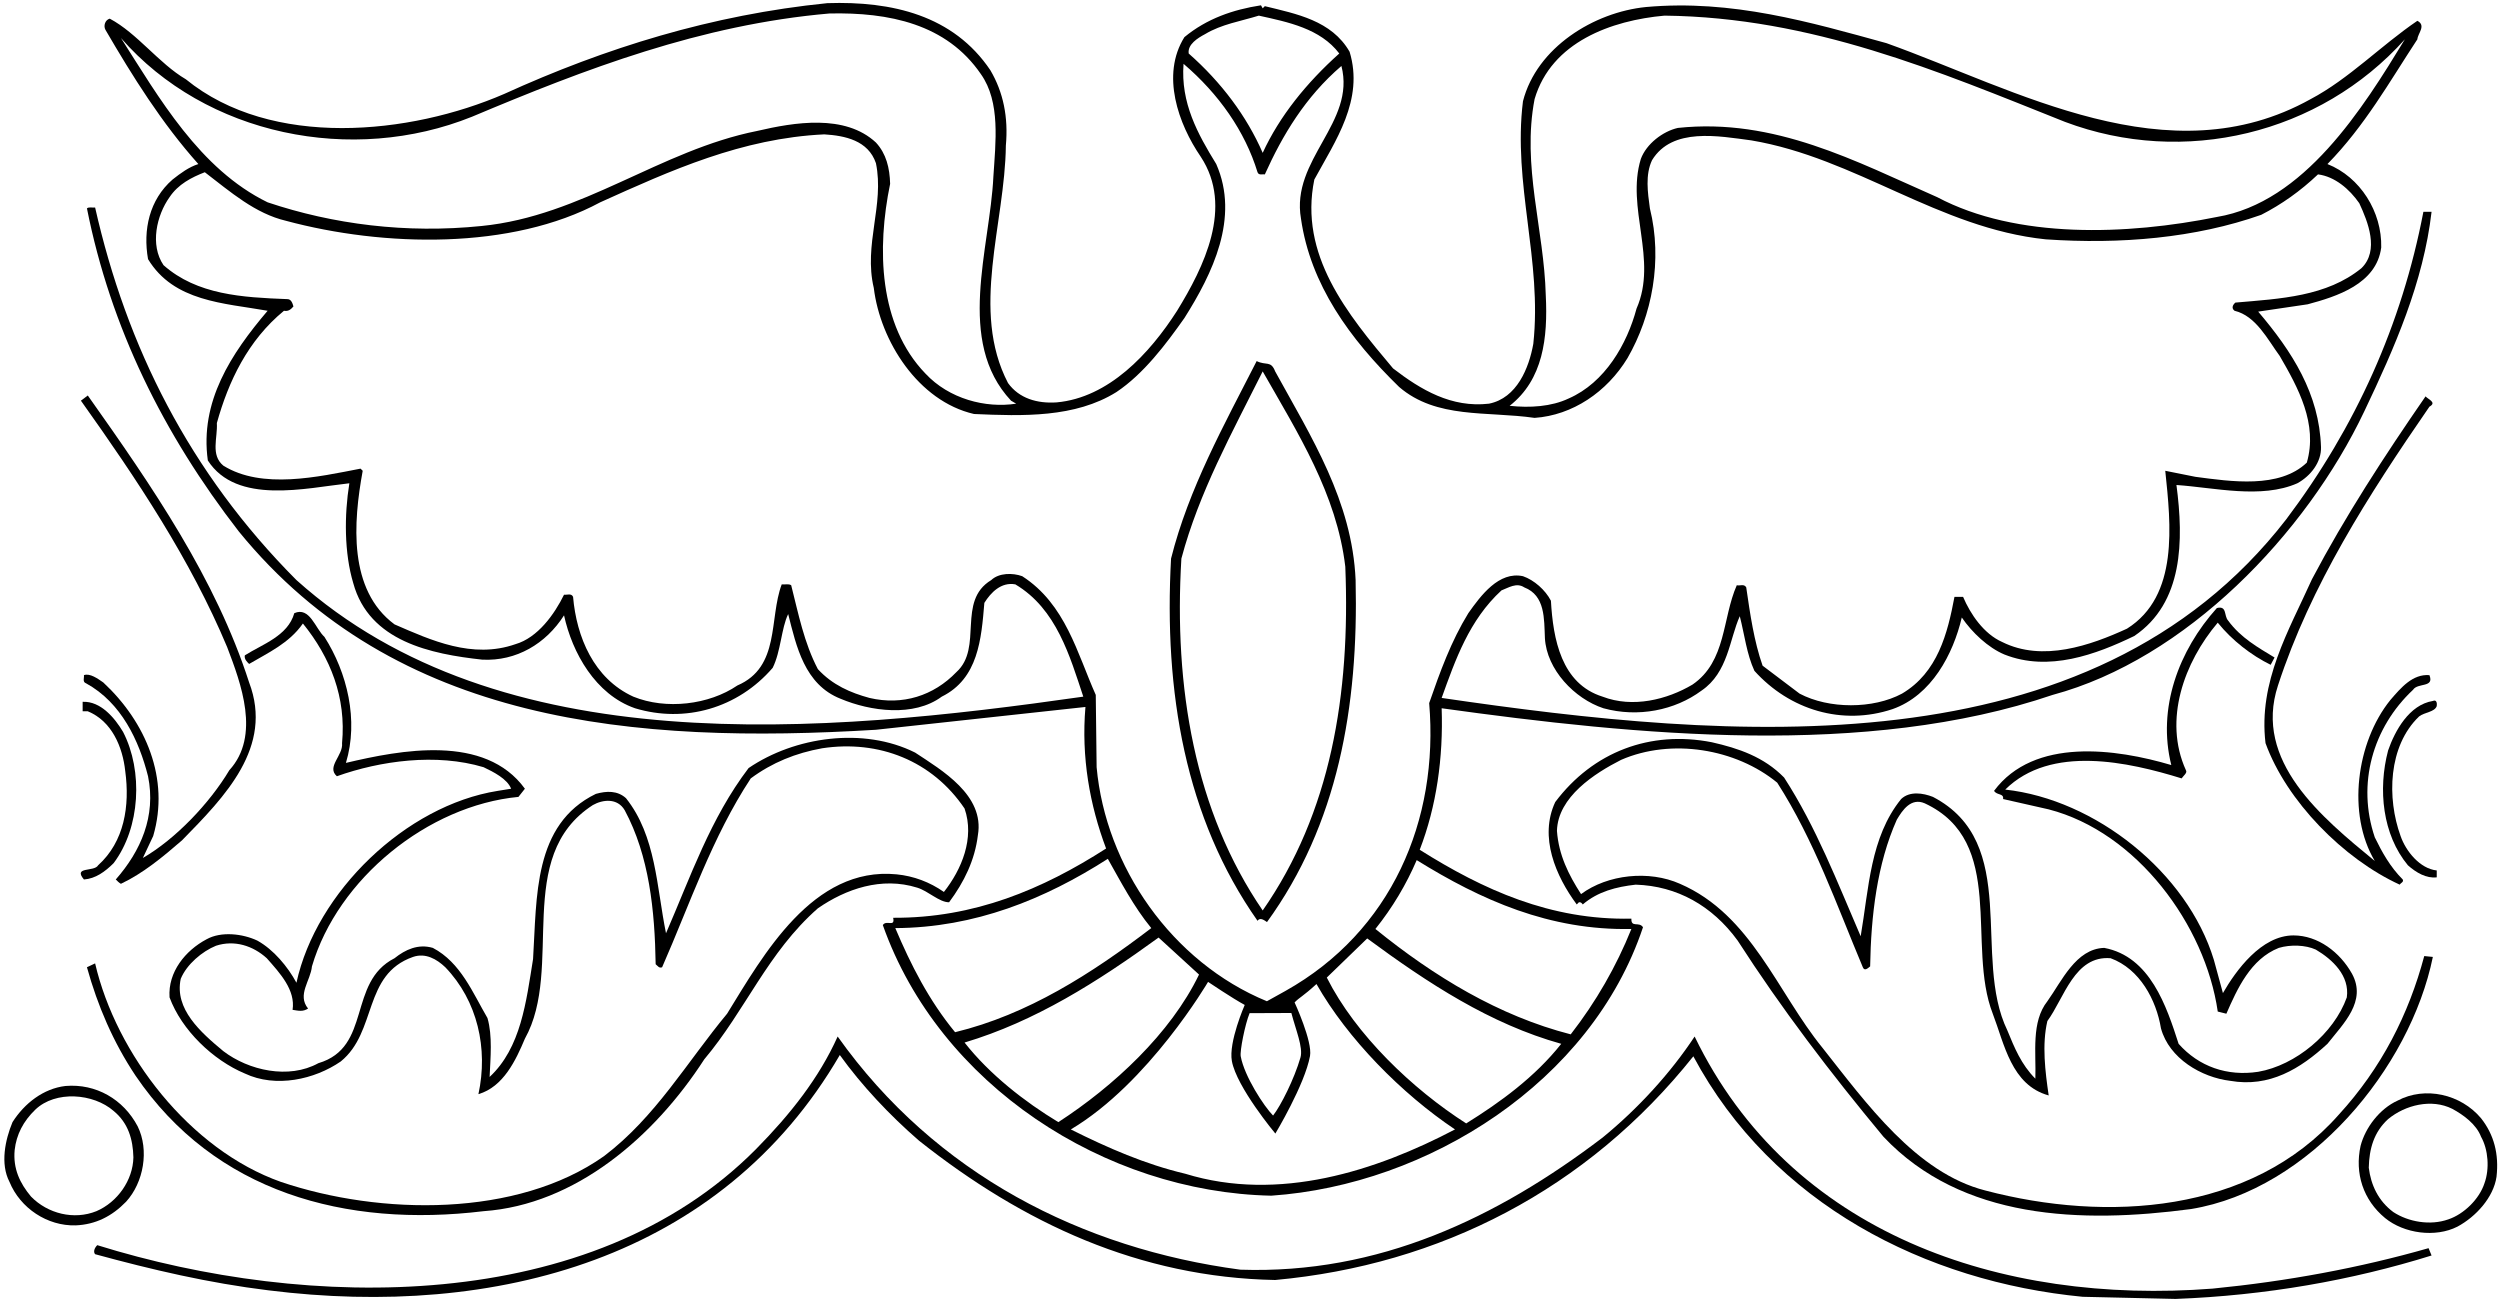 <?xml version="1.0" encoding="UTF-8"?>
<svg xmlns="http://www.w3.org/2000/svg" xmlns:xlink="http://www.w3.org/1999/xlink" width="523pt" height="272pt" viewBox="0 0 523 272" version="1.1">
<g id="surface1">
<path style=" stroke:none;fill-rule:nonzero;fill:rgb(0%,0%,0%);fill-opacity:1;" d="M 519.035 233.938 C 514.805 228.898 507.336 227.188 501.574 230.25 C 497.797 231.961 494.824 235.918 493.836 239.699 C 492.574 245.461 494.375 251.039 498.965 254.82 C 502.926 258.059 509.496 258.957 514.086 256.617 C 517.953 254.547 521.645 250.5 522.273 246.18 C 522.812 241.41 521.734 237.359 519.035 233.938 Z M 519.754 247.527 C 518.676 250.859 515.434 254.008 512.195 255.09 C 508.414 256.438 503.824 255.629 500.676 253.559 C 497.523 251.219 495.996 247.887 495.547 244.289 C 495.633 240.328 496.625 236.82 499.594 234.117 C 503.195 231.148 508.684 229.797 513.004 231.961 C 515.344 233.219 518.047 235.199 519.035 237.809 C 520.562 240.508 520.836 244.559 519.754 247.527 "/>
<path style=" stroke:none;fill-rule:nonzero;fill:rgb(0%,0%,0%);fill-opacity:1;" d="M 499.594 156.988 C 497.434 165.18 498.426 174.629 503.734 181.02 C 505.445 182.547 507.605 183.809 509.766 183.539 L 509.766 182.098 C 506.254 181.738 503.285 178.047 502.203 174.898 C 499.324 166.98 499.594 156.09 506.074 149.879 C 507.246 148.98 509.312 148.98 509.766 147.719 C 509.855 147.18 509.766 146.277 508.953 146.641 C 504.004 147.449 501.035 152.848 499.594 156.988 "/>
<path style=" stroke:none;fill-rule:nonzero;fill:rgb(0%,0%,0%);fill-opacity:1;" d="M 419.945 215.578 C 412.477 200.188 422.824 176.34 404.375 166.711 C 402.305 165.898 399.516 165.449 397.715 167.16 C 391.234 175.168 390.965 185.879 389.254 195.867 C 384.395 184.617 379.984 173.098 373.234 162.66 C 369.004 158.34 363.695 156.539 358.113 155.277 C 345.246 152.758 333.273 157.258 325.355 167.789 C 321.938 175.078 325.445 183.27 329.855 189.211 L 330.305 188.758 C 330.664 188.668 330.938 188.938 331.113 189.211 C 334.266 186.508 338.137 185.52 342.188 185.07 C 350.824 185.34 358.203 189.48 363.516 196.77 C 372.605 210.898 382.953 224.488 394.023 237.809 C 410.406 255.18 435.426 255.988 458.375 252.93 C 483.125 248.879 504.184 223.5 508.953 200.188 L 507.152 200.008 C 503.914 212.16 498.246 223.41 489.246 233.219 C 470.973 253.918 440.645 255.719 415.355 249.059 C 400.863 245.367 390.426 230.789 381.246 219.18 C 371.797 207.57 366.395 191.367 351.453 184.891 C 344.977 182.008 336.336 182.91 330.754 187.047 C 328.145 183 326.074 178.859 325.715 173.82 C 325.895 166.711 333.637 161.758 339.125 158.969 C 349.656 154.379 363.156 156.629 371.797 163.738 C 379.535 175.797 384.215 189.297 389.703 202.348 C 390.062 203.25 390.785 202.527 391.234 202.168 C 391.414 191.547 392.676 180.75 396.812 171.48 C 397.984 169.5 399.785 166.801 402.664 168.059 C 419.855 176.07 411.305 197.758 416.887 212.07 C 419.312 218.367 420.754 227.008 428.586 229.168 C 427.863 224.219 427.145 218.547 428.312 213.598 C 431.824 208.828 433.984 199.828 441.543 200.461 C 447.664 202.711 451.086 209.188 452.074 215.129 C 453.785 221.43 460.535 225.387 466.562 226.109 C 474.754 227.547 481.234 223.59 486.902 218.367 C 490.234 214.137 495.184 209.461 492.035 203.699 C 489.516 199.199 484.926 195.688 479.797 195.688 C 473.047 195.688 467.734 203.07 465.035 207.75 C 464.406 205.5 463.773 203.16 463.145 200.82 C 457.562 182.461 438.305 167.25 419.496 165.18 C 429.035 155.73 445.324 159.418 456.395 162.84 C 456.754 162.301 457.656 161.668 457.293 161.129 C 452.523 150.598 456.934 138.539 463.953 130.262 C 466.926 133.949 470.973 137.098 475.023 139.078 L 475.836 137.551 C 472.414 135.48 468.723 133.41 466.113 129.809 C 465.215 128.82 465.934 126.66 463.773 127.199 C 455.766 136.109 451.266 148.168 454.234 160.051 C 442.715 156.629 425.523 154.199 417.156 165.449 C 417.785 166.438 419.227 165.898 419.047 167.16 L 428.586 169.32 C 447.035 174.09 461.344 193.527 463.953 211.617 L 465.754 212.07 C 468.004 206.938 470.797 200.637 476.734 198.297 C 479.164 197.578 482.312 197.668 484.473 198.66 C 487.984 200.73 491.586 204.148 490.953 208.648 C 488.254 216.211 480.246 222.867 472.414 224.219 C 465.934 225.211 459.992 223.137 455.766 218.367 C 453.242 210.539 449.824 200.098 440.195 198.297 C 434.254 198.48 431.285 205.32 428.312 209.461 C 424.895 213.777 425.977 220.258 425.797 225.66 C 422.824 222.688 421.387 219.09 419.945 215.578 "/>
<path style=" stroke:none;fill-rule:nonzero;fill:rgb(0%,0%,0%);fill-opacity:1;" d="M 507.426 82.922 C 498.785 95.43 490.594 108.031 483.664 121.172 C 478.805 131.969 472.414 142.59 473.945 155.461 C 478.355 167.609 490.234 179.668 502.023 185.07 C 502.203 184.711 502.926 184.527 502.652 183.988 C 500.047 181.379 498.336 178.32 496.805 175.168 C 493.023 164.008 496.355 152.219 504.812 144.301 C 505.805 142.77 509.312 143.938 508.234 141.238 C 504.723 140.969 502.297 143.848 500.047 146.461 C 492.934 155.277 490.953 170.309 496.805 180.117 C 485.734 171.027 471.336 159.238 476.555 143.398 C 483.395 122.43 495.453 103.621 508.234 85.078 C 509.855 84.18 507.965 83.551 507.426 82.922 "/>
<path style=" stroke:none;fill-rule:nonzero;fill:rgb(0%,0%,0%);fill-opacity:1;" d="M 23.77 180.57 C 29.348 173.188 29.977 161.309 25.746 153.117 C 24.039 150.238 21.066 146.641 17.289 146.82 L 17.289 148.801 L 18.367 148.801 C 23.406 150.867 25.656 156.27 26.199 161.309 C 27.188 168.598 26.02 176.07 20.527 181.02 C 19.719 182.461 15.219 181.199 17.559 183.988 C 19.988 183.809 21.969 182.367 23.77 180.57 "/>
<path style=" stroke:none;fill-rule:nonzero;fill:rgb(0%,0%,0%);fill-opacity:1;" d="M 47.977 161.129 C 43.836 168.059 36.727 175.527 29.887 179.488 L 32.047 174.898 C 35.559 162.93 30.516 151.051 21.605 142.77 C 20.438 141.961 18.816 140.789 17.559 141.238 C 17.648 141.777 17.199 142.68 18.008 142.949 C 25.387 147 29.078 154.918 30.969 162.391 C 32.676 170.758 29.438 178.047 24.219 183.988 C 24.578 184.348 24.938 184.711 25.297 184.891 C 29.887 182.73 34.027 179.309 38.078 175.797 C 47.078 166.617 57.246 156.27 52.117 142.77 C 45.098 120.988 31.867 101.82 18.367 82.738 L 16.926 83.82 C 28.719 100.379 39.879 117.121 47.527 135.391 C 50.406 142.949 54.547 153.93 47.977 161.129 "/>
<path style=" stroke:none;fill-rule:nonzero;fill:rgb(0%,0%,0%);fill-opacity:1;" d="M 462.875 269.578 C 418.594 273 374.496 258.148 354.516 216.84 C 349.477 224.488 342.637 231.961 335.254 237.988 C 313.113 254.82 288.363 266.609 259.477 265.617 C 226.445 261.207 195.758 245.727 175.238 216.84 C 171.367 225.48 165.336 233.129 158.137 240.418 C 123.578 275.25 64.266 274.168 20.348 260.488 C 19.809 261.027 19.449 261.84 19.898 262.379 C 31.777 265.617 43.656 268.41 56.168 269.938 C 103.688 275.879 150.848 263.367 175.688 220.711 C 180.277 227.098 186.125 233.309 192.246 238.617 C 214.027 255.898 238.414 267.238 266.766 267.777 C 301.145 264.629 332.016 248.879 354.246 220.98 C 370.805 251.938 402.934 268.137 435.695 271.289 L 455.137 271.738 C 473.945 271.02 491.945 267.867 508.684 262.648 L 508.055 261.117 C 493.562 265.258 478.445 268.047 462.875 269.578 "/>
<path style=" stroke:none;fill-rule:nonzero;fill:rgb(0%,0%,0%);fill-opacity:1;" d="M 28.809 235.648 C 25.836 229.977 20.078 226.648 13.688 227.188 C 9.098 227.73 5.137 230.789 2.617 234.75 C 1.086 238.438 0.008 243.477 1.988 247.258 C 4.238 252.75 9.906 256.527 15.848 256.348 C 19.988 256.168 23.406 254.461 26.379 251.398 C 30.066 247.348 31.238 240.598 28.809 235.648 Z M 20.168 253.379 C 15.488 255.27 9.996 253.918 6.488 250.32 C 4.148 247.527 2.707 244.469 3.066 240.598 C 3.426 237.359 4.867 234.57 7.387 232.137 C 11.617 228.09 19.539 228.719 23.77 232.41 C 26.828 234.93 27.816 238.348 27.906 242.129 C 27.816 246.898 24.578 251.488 20.168 253.379 "/>
<path style=" stroke:none;fill-rule:nonzero;fill:rgb(0%,0%,0%);fill-opacity:1;" d="M 265.055 192.898 C 279.816 172.559 284.227 147.988 283.594 121.352 C 282.875 104.789 274.324 91.469 266.766 77.699 C 265.863 75.359 264.875 76.531 262.895 75.539 C 256.055 88.949 248.676 102.18 244.984 116.852 C 243.457 144.75 247.957 171.117 263.074 192.629 C 263.613 191.82 264.516 192.539 265.055 192.898 Z M 247.145 116.852 C 250.836 102.988 257.766 90.48 264.156 77.699 C 271.535 90.66 279.637 103.352 281.438 118.559 C 282.516 145.379 278.375 170.039 264.156 190.469 C 249.938 169.68 245.527 143.848 247.145 116.852 "/>
<path style=" stroke:none;fill-rule:nonzero;fill:rgb(0%,0%,0%);fill-opacity:1;" d="M 187.566 182.91 C 170.016 181.199 159.664 199.828 152.105 212.07 C 143.738 222.148 137.164 233.668 126.367 241.859 C 108.188 254.727 79.566 254.277 58.777 247.258 C 39.699 240.508 24.309 220.527 19.898 201.539 L 18.188 202.348 C 20.438 210.449 23.676 218.008 28.355 225.027 C 44.918 249.418 72.277 256.887 101.168 253.379 C 120.336 252.027 136.809 237.898 147.336 221.609 C 155.977 211.348 160.566 199.289 171.098 190.02 C 176.945 185.969 184.414 183.359 191.887 185.699 C 194.227 186.418 196.477 188.758 198.547 188.758 C 201.695 184.527 203.945 179.938 204.574 174.719 C 206.016 166.348 197.016 161.129 191.438 157.438 C 180.637 152.039 166.238 154.109 156.605 160.68 C 148.598 171.211 144.457 183.449 139.328 195.238 C 137.348 185.52 137.258 174.898 130.957 166.98 C 129.156 165.359 126.906 165.449 124.656 166.078 C 111.516 172.469 112.328 187.68 111.516 200.637 C 110.078 209.547 108.996 219.18 102.426 225.297 C 102.605 221.34 103.059 216.66 101.977 212.969 C 98.918 207.75 96.398 201.359 90.547 198.297 C 87.488 197.398 84.785 198.66 82.535 200.461 C 72.637 205.5 77.855 219.09 66.605 222.418 C 60.398 225.84 52.027 223.949 46.719 219.898 C 41.949 215.938 36.457 211.078 37.809 204.777 C 39.066 201.719 42.309 199.02 45.188 197.848 C 49.059 196.59 52.926 197.848 55.809 200.461 C 58.598 203.609 61.836 207.117 61.207 211.258 C 62.379 211.438 63.367 211.711 64.449 210.988 C 62.105 208.109 64.988 205.137 65.258 202.168 C 70.656 183.809 89.559 168.508 108.457 166.711 L 109.809 165 C 101.438 153.48 83.797 156.898 72.367 159.598 C 75.066 150.688 72.637 140.699 67.867 133.23 C 65.977 131.52 64.809 126.84 61.566 128.277 C 60.219 133.051 54.906 134.762 51.219 137.098 C 51.039 137.91 51.758 138.539 52.117 138.898 C 56.078 136.559 60.488 134.578 63.367 130.438 C 69.129 137.551 72.457 145.918 71.559 155.461 C 71.828 158.07 68.227 160.41 70.477 162.391 C 79.566 159.148 91.266 157.527 101.168 160.5 C 103.238 161.488 106.117 162.93 106.926 165 L 104.137 165.449 C 84.879 168.508 66.156 186.598 62.016 205.59 C 60.219 202.258 57.246 198.66 53.828 196.77 C 50.766 195.328 46.266 194.789 43.207 196.5 C 38.797 198.84 35.105 203.34 35.469 208.648 C 37.988 215.488 44.559 221.789 51.219 224.578 C 57.699 227.637 65.797 225.84 71.285 222.059 C 78.938 215.848 75.879 203.879 86.406 200.188 C 89.016 199.289 91.355 200.637 93.156 202.348 C 99.906 209.367 102.156 219.359 100.086 228.898 C 105.309 227.367 107.918 221.789 109.809 217.289 C 118.086 202.438 107.285 179.219 124.027 168.418 C 126.098 167.25 129.156 166.891 130.688 169.5 C 135.816 179.039 136.988 190.469 137.164 201.719 C 137.617 202.078 137.887 202.617 138.516 202.348 C 144.367 189.027 148.957 175.168 157.059 162.84 C 161.559 159.508 166.508 157.527 171.996 156.539 C 183.875 154.738 195.035 159.148 201.785 169.141 C 203.945 175.348 201.156 181.918 197.465 186.598 C 194.496 184.527 191.164 183.27 187.566 182.91 "/>
<path style=" stroke:none;fill-rule:nonzero;fill:rgb(0%,0%,0%);fill-opacity:1;" d="M 183.246 152.668 L 227.074 147.898 C 226.176 158.43 227.977 168.418 231.395 177.508 C 218.074 186.059 203.766 192.09 186.848 192 C 187.297 194.07 185.406 192.359 184.688 193.527 C 196.477 226.918 231.125 249.418 265.957 250.137 C 298.715 247.887 332.914 226.379 343.715 193.98 C 342.906 192.719 341.195 194.16 341.285 192.18 C 324.363 192.539 310.324 186.148 297.004 177.777 C 300.516 168.688 301.953 158.52 301.594 148.168 C 342.363 153.84 390.516 158.609 429.395 145.379 C 457.203 137.91 482.402 111.809 494.645 85.98 C 500.945 72.75 506.973 59.07 508.684 44.309 L 506.973 44.309 C 502.473 67.801 492.844 89.309 478.266 108.66 C 437.227 161.668 361.805 154.828 301.594 146.008 C 304.477 138 307.355 129.719 314.105 123.512 C 315.547 122.969 317.254 121.801 318.875 122.879 C 323.285 124.59 323.016 129.449 323.195 133.5 C 323.555 140.07 329.406 146.188 335.438 148.168 C 342.637 150.148 350.375 148.617 355.953 144.48 C 361.535 140.699 361.805 133.68 363.965 128.91 C 364.953 132.777 365.406 136.828 367.023 140.34 C 374.406 148.527 385.387 151.859 395.914 148.348 C 404.105 145.469 408.605 136.828 410.406 129.18 C 412.562 132.328 415.895 135.48 419.312 136.918 C 428.586 140.609 438.484 136.918 446.492 133.051 C 456.754 126.121 456.844 113.07 455.312 101.461 C 463.234 102 473.047 104.43 480.605 101.102 C 483.395 99.57 485.645 96.688 485.555 93.539 C 485.195 82.379 479.523 73.559 472.414 65.191 L 482.766 63.66 C 488.797 62.039 497.164 59.43 498.152 51.781 C 498.336 44.309 493.746 37.02 486.902 34.32 C 494.734 26.309 499.863 17.129 505.715 8.219 C 505.805 6.961 507.605 5.34 505.715 4.352 C 498.152 9.48 491.402 16.5 483.395 20.73 C 453.695 37.289 421.836 18.75 394.656 9.031 C 378.637 4.621 362.344 -0.148 344.344 1.469 C 333.453 2.551 321.484 9.93 318.605 21.18 C 316.445 38.461 322.656 54.48 320.766 71.941 C 319.863 76.98 317.344 83.281 311.496 84.449 C 303.664 85.352 297.273 81.57 291.426 77.07 C 281.797 65.641 271.715 53.309 274.957 37.559 C 279.363 29.461 285.395 20.91 282.336 10.828 C 278.555 4.262 271.176 2.91 264.605 1.289 L 264.156 1.738 L 263.797 1.109 C 257.945 2.012 252.457 3.902 247.777 7.77 C 242.824 15.691 246.516 25.949 251.195 32.789 C 258.125 43.32 251.824 55.922 246.246 65.012 C 240.484 74.012 231.938 83.191 221.047 84.18 C 216.996 84.449 213.215 83.371 210.875 80.129 C 202.957 64.922 210.246 46.828 210.426 30.449 C 210.965 24.512 209.887 19.289 207.188 14.699 C 199.445 3.18 186.574 0.211 173.074 0.66 C 148.957 3.09 126.637 10.02 105.488 19.648 C 85.777 28.199 56.797 31.172 38.887 16.59 C 33.219 13.262 28.719 6.961 22.957 3.902 C 21.969 4.172 21.605 5.43 22.059 6.238 C 27.727 15.961 33.848 25.77 41.496 34.32 C 39.516 34.949 37.809 36.211 36.098 37.559 C 31.238 41.789 29.887 48.09 30.969 54.211 C 36.367 63.121 46.809 63.391 55.988 65.012 C 48.336 74.012 41.766 84 43.477 96.328 C 49.508 105.688 63.996 102.09 73.086 101.102 C 72.008 107.762 72.008 115.68 73.898 121.98 C 77.227 134.219 90.188 136.828 100.898 138 C 108.008 138.359 114.219 134.672 117.996 128.73 C 119.707 136.559 124.566 145.289 132.848 148.168 C 143.285 151.32 154.355 148.168 161.645 139.711 C 163.355 136.289 163.445 131.43 164.887 128.461 C 166.598 135.211 168.309 143.219 175.867 146.188 C 182.074 148.801 191.164 150.059 197.016 145.738 C 204.664 141.961 205.297 133.68 205.926 126.121 C 207.277 123.961 209.438 121.711 212.406 122.25 C 221.047 127.379 223.836 137.367 226.625 145.738 C 171.906 153.57 104.676 159.598 62.016 121.352 C 39.605 98.852 26.469 72.48 19.898 43.41 C 19.355 43.5 18.637 43.23 18.188 43.59 C 23.137 68.52 34.207 90.84 49.957 111.18 C 82.809 151.5 132.848 155.73 183.246 152.668 Z M 187.297 194.16 C 203.945 194.07 218.527 188.129 231.758 179.668 C 234.457 184.438 237.156 189.66 240.848 194.16 C 228.336 203.699 215.016 212.25 199.805 215.938 C 194.316 209.277 190.535 201.809 187.297 194.16 Z M 201.785 218.098 C 216.547 213.688 229.598 205.41 242.375 196.137 L 250.836 203.879 C 244.895 216.211 232.926 227.277 221.406 234.75 C 214.387 230.52 207.008 224.758 201.785 218.098 Z M 247.957 245.547 C 239.586 243.57 231.758 240.148 224.016 236.277 C 240.305 226.617 252.727 205.41 252.727 205.41 C 252.727 205.41 257.91 208.902 260.398 210.234 C 260.398 210.234 256.984 218.012 257.707 221.969 C 258.711 227.461 266.805 237.141 266.805 237.141 C 266.805 237.141 272.969 226.883 274.055 220.918 C 274.609 217.891 270.828 209.707 270.828 209.707 C 271.883 208.617 272.551 208.477 275.406 205.859 C 281.887 217.289 293.227 228.809 304.387 236.277 C 287.914 244.918 267.574 251.578 247.957 245.547 Z M 261.418 211.953 C 262.742 211.941 269.012 211.926 270.152 211.918 C 271.074 215.438 272.656 219.152 272.059 221.227 C 270.762 225.727 267.953 231.293 266.328 233.375 C 264.449 231.477 260.324 225.18 259.559 220.98 C 259.355 219.887 260.453 214.285 261.418 211.953 Z M 306.727 235.02 C 295.477 227.82 283.594 216.48 277.566 204.508 L 286.023 196.32 C 298.715 205.68 311.766 214.23 326.613 218.367 C 321.125 225.297 313.836 230.609 306.727 235.02 Z M 341.285 194.34 C 338.137 202.168 333.906 209.547 328.594 216.387 C 313.566 212.52 300.066 204.328 287.734 194.34 C 291.336 189.84 294.215 184.98 296.375 179.938 C 309.875 188.309 324.188 194.699 341.285 194.34 Z M 323.375 61.77 C 323.016 47.91 318.336 34.77 321.035 20.73 C 324.547 8.762 337.145 4.262 348.215 3.27 C 379.086 3.629 405.363 14.879 432.004 25.5 C 456.844 34.859 485.285 28.109 503.105 8.219 C 494.285 22.711 482.047 42.328 463.773 45.391 C 445.055 49.172 421.926 50.07 405.273 41.25 C 388.266 33.781 371.254 24.602 351.004 26.762 C 347.855 27.48 344.438 30.09 343.266 33.238 C 340.113 43.5 346.863 54.301 342.363 64.559 C 340.387 71.941 335.797 80.039 328.145 83.371 C 324.547 85.078 320.047 85.352 315.816 84.898 C 322.836 79.41 323.824 70.68 323.375 61.77 Z M 252.098 7.141 C 255.516 5.07 259.566 4.441 263.344 3.27 C 269.465 4.621 276.215 5.969 280.176 11.191 C 273.336 17.312 267.664 24.328 264.156 31.98 C 260.824 24.328 255.516 17.219 248.676 11.191 C 248.406 9.301 250.566 7.949 252.098 7.141 Z M 25.297 7.949 C 43.117 28.379 73.719 34.5 98.738 24.422 C 122.496 14.43 146.617 5.16 173.527 2.82 C 185.945 2.551 198.008 4.98 205.207 15.512 C 209.348 21.359 208.266 29.82 207.816 36.93 C 207.098 52.051 199.895 71.398 211.508 83.82 L 212.586 84.449 C 206.195 85.438 198.547 83.461 193.598 78.148 C 183.785 67.98 183.426 51.961 186.215 38.461 C 186.125 35.129 185.406 32.16 183.246 29.82 C 176.766 23.789 166.145 25.59 158.406 27.391 C 138.066 31.441 121.777 45.211 100.719 47.281 C 84.969 48.898 69.668 46.922 55.988 42.328 C 41.766 35.398 33.219 20.371 25.297 7.949 Z M 213.848 120.539 C 211.867 119.82 208.984 119.82 207.367 121.352 C 200.074 125.762 205.746 135.48 200.074 140.609 C 195.305 145.559 188.824 147.629 181.895 146.008 C 177.938 144.93 174.156 143.309 171.098 139.98 C 168.215 134.488 167.047 128.461 165.516 122.43 C 164.977 122.07 164.164 122.34 163.535 122.25 C 160.836 129.449 163.266 139.527 154.266 143.398 C 148.328 147.449 139.328 148.527 132.488 145.738 C 124.207 141.961 120.605 133.23 119.887 124.859 C 119.527 124.051 118.629 124.5 117.996 124.41 C 116.016 128.461 112.508 133.41 107.828 134.762 C 98.828 137.91 90.188 133.949 82.535 130.621 C 72.816 123.422 73.898 109.289 75.879 98.488 L 75.426 98.039 C 66.605 99.75 54.816 102.449 46.719 97.41 C 44.016 95.16 45.547 91.648 45.367 88.5 C 47.797 79.77 51.848 71.219 59.406 65.012 C 60.309 65.191 60.848 64.738 61.387 64.109 C 61.207 63.48 60.938 62.578 60.129 62.578 C 50.676 62.219 41.227 61.68 34.207 55.469 C 31.328 51.238 32.766 45.031 35.469 41.25 C 37.266 38.551 40.059 37.109 42.848 36.031 C 48.246 40.172 53.379 44.672 59.855 46.199 C 80.285 51.691 107.016 52.32 125.559 42.328 C 140.316 35.672 155.164 28.922 172.445 28.109 C 176.766 28.379 181.625 29.371 183.246 34.141 C 185.047 42.871 180.637 51.148 182.797 60.238 C 184.145 71.309 192.066 83.91 203.766 86.609 C 213.938 87.059 224.914 87.422 233.555 82.02 C 239.227 78.238 243.906 72.031 247.777 66.539 C 253.625 57.27 259.387 45.57 254.438 34.32 C 250.566 28.02 246.965 21.539 247.598 13.352 C 254.977 19.648 260.465 27.48 263.074 36.031 C 263.344 36.75 264.156 36.391 264.605 36.48 C 268.297 28.289 273.066 20.281 280.625 13.801 C 283.688 25.68 270.008 33.328 272.164 45.75 C 274.145 59.52 282.336 70.859 292.688 80.941 C 300.516 87.688 311.047 85.98 321.035 87.422 C 328.953 86.879 336.156 82.02 340.477 74.91 C 345.605 66 347.855 54.48 345.156 43.59 C 344.703 40.262 344.164 36.57 345.605 33.512 C 349.836 26.578 359.555 28.469 366.395 29.371 C 388.266 33.059 405.547 47.73 427.953 50.07 C 443.613 51.148 459.273 49.801 473.047 44.941 C 477.273 42.781 481.234 39.988 484.926 36.48 C 488.434 36.93 491.496 39.539 493.562 42.512 C 495.363 46.379 497.797 52.41 494.016 56.102 C 486.723 62.039 477.094 62.488 467.645 63.301 C 467.105 63.75 466.746 64.469 467.465 65.012 C 471.965 66.09 474.395 71.039 476.914 74.461 C 480.785 81.121 484.926 88.68 482.586 96.781 C 476.824 102.27 466.746 100.738 459.273 99.75 L 452.973 98.488 C 454.145 109.738 455.855 124.68 444.965 131.52 C 437.312 135.027 427.324 138.539 418.863 134.309 C 414.996 132.602 412.203 128.461 410.676 124.859 L 408.875 124.859 C 407.434 132.512 405.363 140.699 397.895 145.109 C 391.863 148.348 382.594 148.348 376.477 145.109 L 368.734 139.258 C 366.934 134.129 366.125 128.461 365.312 122.879 C 364.863 122.07 363.965 122.609 363.336 122.43 C 360.273 129.359 361.176 138.359 354.066 143.219 C 348.754 146.367 341.555 148.168 335.254 145.738 C 326.613 143.039 324.906 133.68 324.453 125.672 C 323.285 123.422 320.945 121.352 318.605 120.539 C 313.566 119.461 309.785 124.59 307.176 128.277 C 303.574 134.129 301.234 140.609 298.984 147.09 C 301.055 171.66 291.066 194.879 268.926 207.297 L 265.035 209.461 C 245.145 201.27 231.305 181.289 229.414 160.5 L 229.234 145.379 C 225.367 136.738 222.938 126.391 213.848 120.539 "/>
</g>
</svg>
